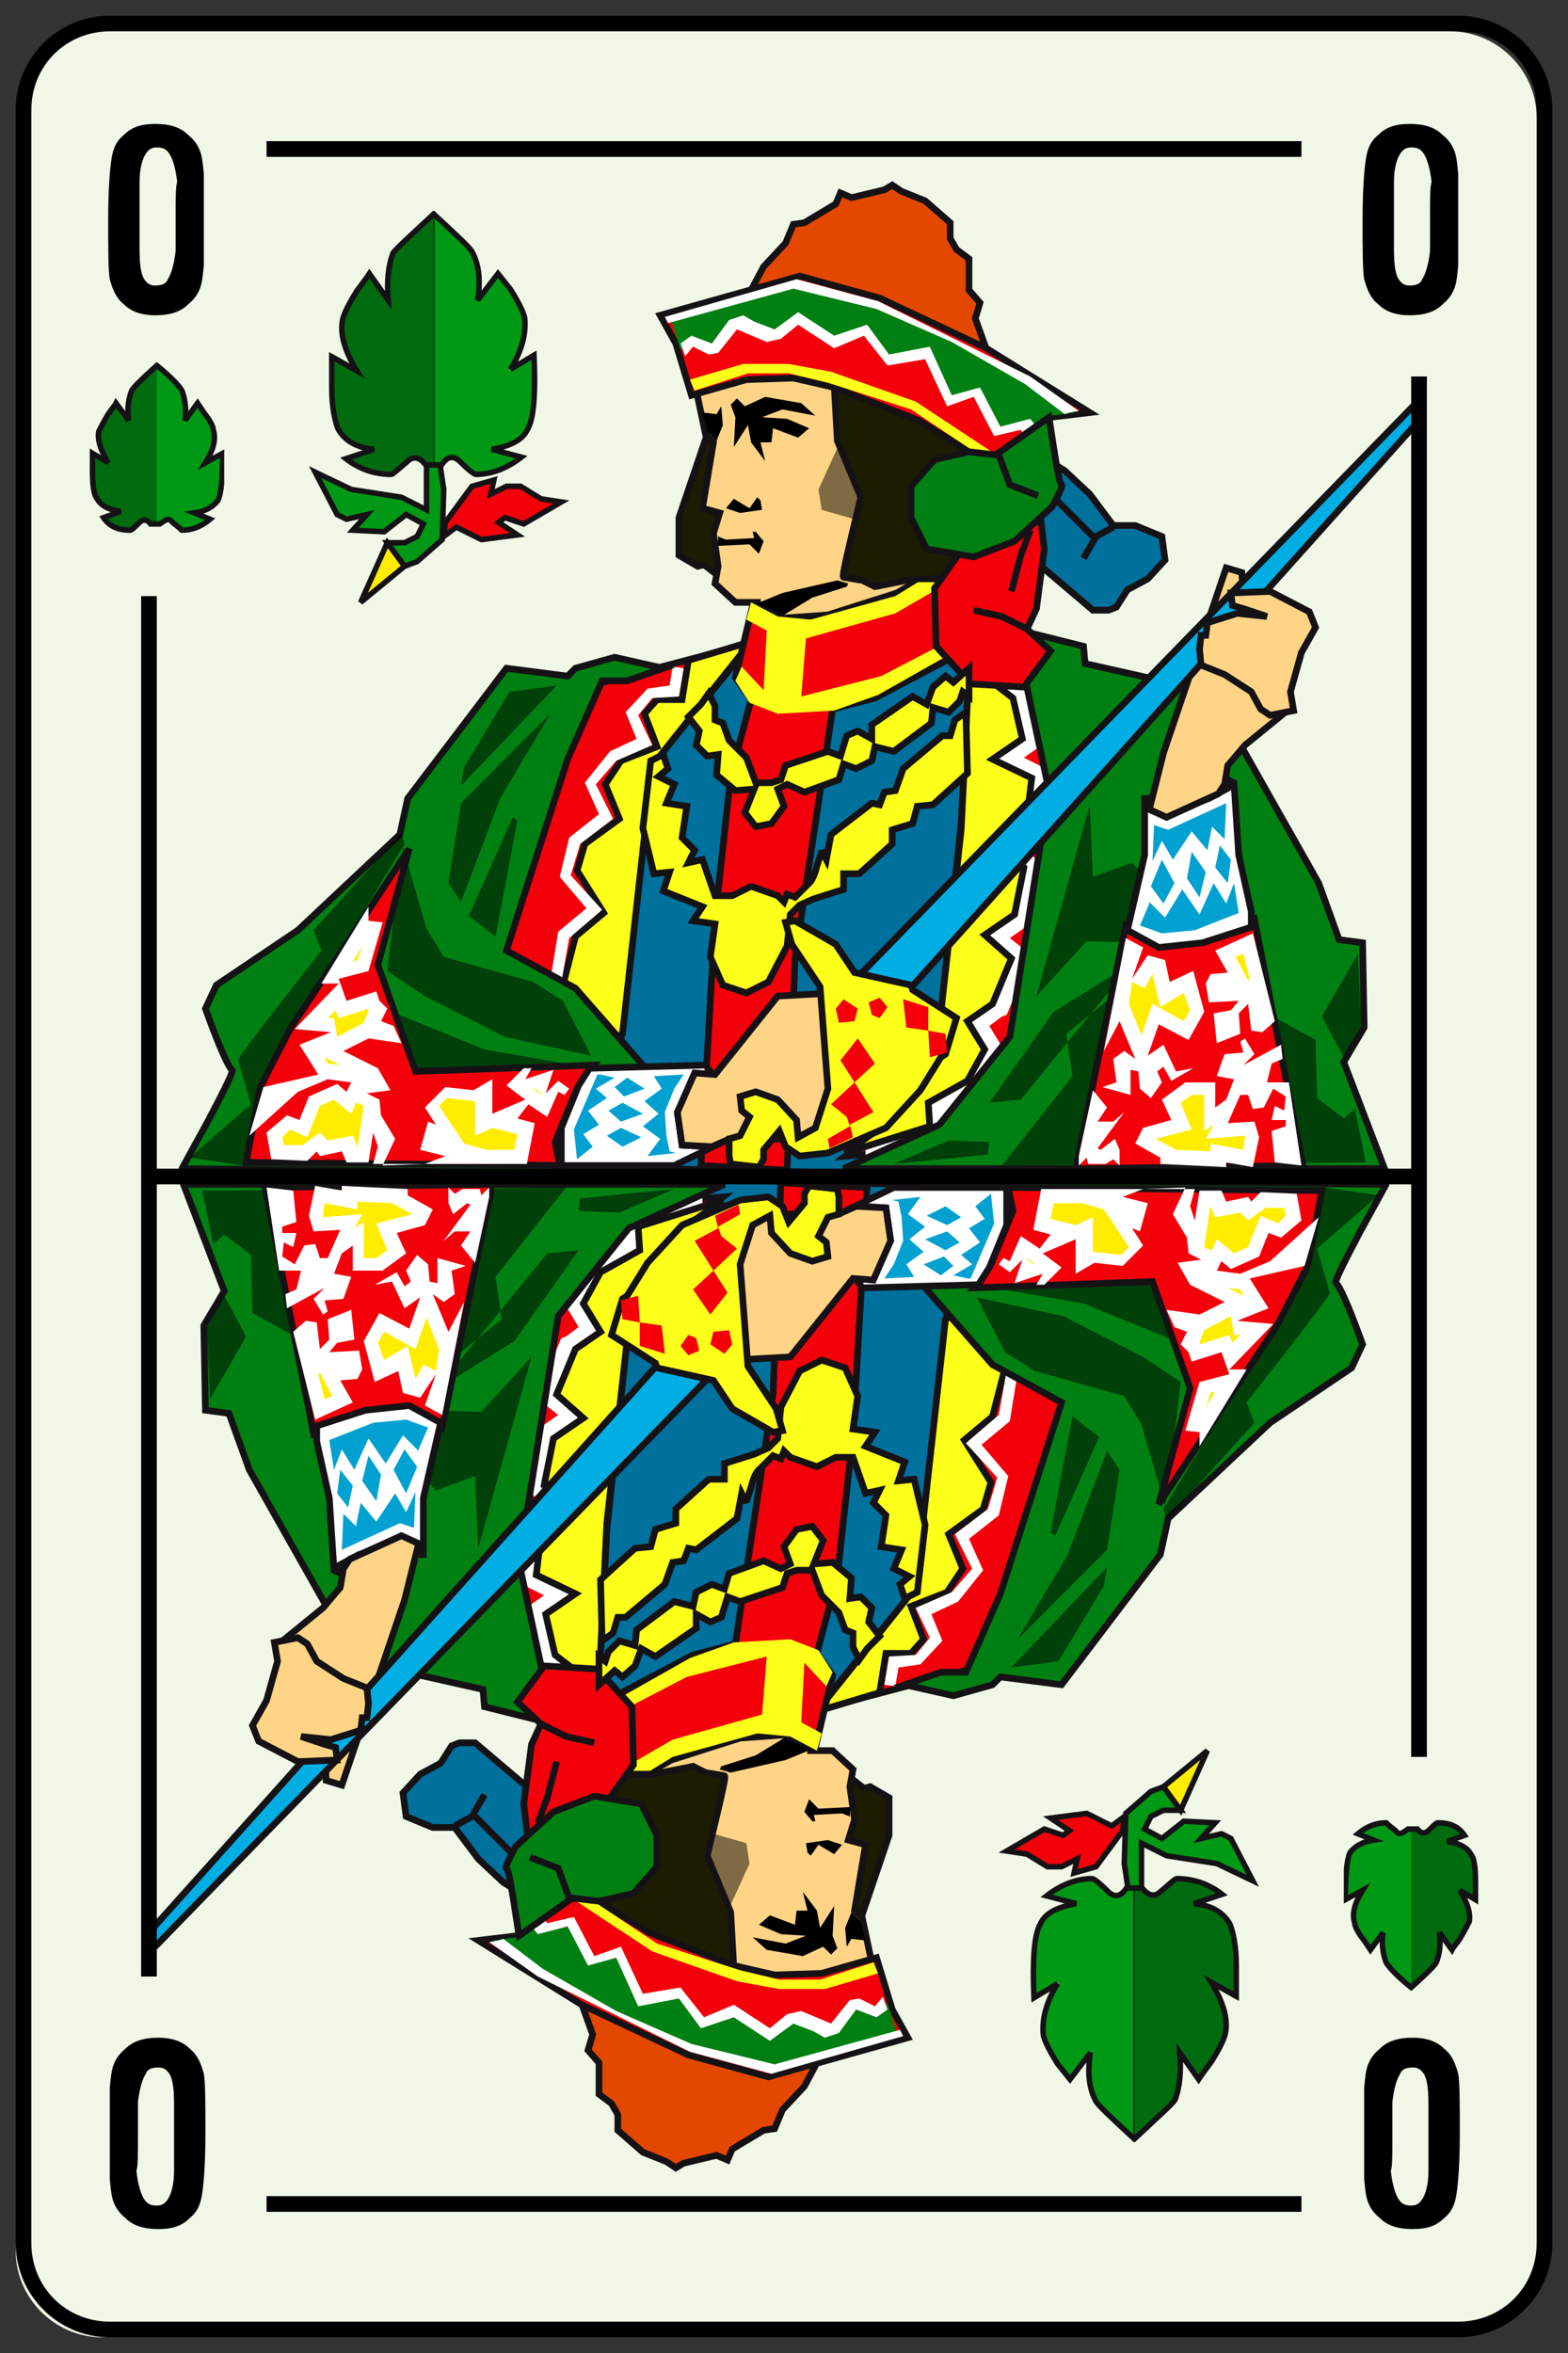 <svg xmlns="http://www.w3.org/2000/svg" xmlns:xlink="http://www.w3.org/1999/xlink" viewBox="0 0 100 150" enable-background="new 0 0 100 150"><rect x="0" y="0" width="100" height="150" fill="#333333" stroke="none"/><symbol viewBox="-4.9 -10.1 9.8 20.2"><path fill-rule="evenodd" clip-rule="evenodd" fill="#009C22" d="M0-1.3c3.1 0 4.7-1.6 4.7-3 0-2.6-2.6-3.9-3.5-4.2-1.1-.4-1.2-1.4-1.2-1.4s-.1 1-1.3 1.5c-.9.3-3.5 1.6-3.5 4.2.1 1.3 1.7 2.9 4.8 2.9z"/><path fill-rule="evenodd" clip-rule="evenodd" fill="#006F20" d="M0-1.3v-8.6s-.1 1-1.3 1.5c-.9.3-3.5 1.6-3.5 4.2.1 1.3 1.7 2.9 4.8 2.9z"/><path fill-rule="evenodd" clip-rule="evenodd" fill="#F40D1D" d="M3.5-2.2h-7v8.7l3.5 3.4 3.5-3.4z"/><path fill-rule="evenodd" clip-rule="evenodd" fill="#AC0019" d="M0-2.2h-3.5v8.7l3.5 3.4z"/><path stroke="#000" stroke-width=".35" stroke-linecap="round" stroke-linejoin="round" stroke-miterlimit="10" fill="none" d="M0-9.9v6.9M0 9.9v-11.8"/><path fill-rule="evenodd" clip-rule="evenodd" fill="#fe0" d="M3.5-1.2v-1.1c-.8-.4-2.1-.7-3.5-.7s-2.7.3-3.5.7v1.1c.8-.4 2-.7 3.5-.7s2.7.3 3.5.7z"/><path clip-rule="evenodd" stroke="#000" stroke-width=".35" stroke-linecap="round" stroke-linejoin="round" stroke-miterlimit="10" d="M-3.5-2.2v8.7l3.5 3.4 3.5-3.5v-8.7c.8-.6 1.3-1.3 1.3-2 0-2.6-2.6-3.9-3.5-4.2-1.2-.4-1.3-1.4-1.3-1.4s-.1 1-1.3 1.5c-.9.3-3.5 1.6-3.5 4.2.1.6.5 1.4 1.3 2z" fill="none"/><path clip-rule="evenodd" stroke="#000" stroke-width=".25" stroke-linecap="round" stroke-miterlimit="10" d="M3.5-2.3c-.8-.4-2.1-.7-3.5-.7s-2.7.3-3.5.7" fill="none"/></symbol><symbol id="h" viewBox="-8.3 -12.6 16.6 25.2"><path fill-rule="evenodd" clip-rule="evenodd" fill="#009915" d="M-1.4-9.8l-.8-.3-1.1 1.5h1.1l.8.4.4.8-1.1.6-1.4-1.1-2 .1.9 1-1.3-.3-.6.3-1.4 2.7 2.3-1.1 3.2-.5 1.6-.8v3.9l.8-.6.3-2-.1-3.2z"/><path clip-rule="evenodd" stroke="#151215" stroke-width=".35" fill="none" d="M-1.4-9.8l-.8-.3-1.1 1.5h1.1l.8.4.4.8-1.1.6-1.4-1.1-2 .1.9 1-1.3-.3-.6.3-1.4 2.7 2.3-1.1 3.2-.5 1.6-.8v3.9l.8-.6.3-2-.1-3.2z"/><path fill-rule="evenodd" clip-rule="evenodd" fill="#F3000B" d="M7.8-6l-2.4-1.4-1.2.4-.4-.3 1.2-.8-2.3-.3-1.6.8-.8-.6.1.9 1.7 2.3 1.4.4-.2-.9 1 .5h.9l1.3-.8z"/><path clip-rule="evenodd" stroke="#151215" stroke-width=".35" fill="none" d="M7.8-6l-1.3.2-1.3.8h-.9l-1-.5.2.9-1.4-.4-1.7-2.3-.1-.9.8.6 1.6-.8 2.3.3-1.2.8.4.3 1.2-.4z"/><path fill-rule="evenodd" clip-rule="evenodd" fill="#FFED00" d="M-2.2-10.1l-2.8-2.3 1.7 3.8z"/><path clip-rule="evenodd" stroke="#151215" stroke-width=".35" fill="none" d="M-2.2-10.1l-2.8-2.3 1.7 3.8z"/><use xlink:href="#a" width="13.4" height="17" x="-6.7" y="-8.5" transform="translate(-.342 4.058)" overflow="visible"/></symbol><symbol id="a" viewBox="-6.7 -8.5 13.4 17"><path fill-rule="evenodd" clip-rule="evenodd" fill="#009915" d="M0 8.3c1.5-1.4 2.4-2.2 2.5-2.5.4-.8.5-1.8.3-3l1.2 1.7.8-1.1c.5-.8.8-1.4.9-1.8.2-.9-.1-2-.9-3.3l1.6.9c.1-2.4-.1-4-.4-4.7-.3-.6-1.1-1-2.3-1.2l1.8-.6c-.8-.7-1.8-1-2.8-1-.1 0-.4.3-1 .8-.4.4-.8.3-1.2-.3h-1c-.4.6-.8.6-1.2.2-.6-.6-.9-.8-1-.8-1 0-2 .4-2.9 1.1l1.8.6c-1.2.2-2 .6-2.3 1.3-.2.5-.4 1.4-.4 2.8v2l1.6-.9c-.8 1.3-1 2.4-.9 3.3.1.4.4 1 .9 1.8.3.4.6.7.8 1.1l1.2-1.7c-.1 1 0 2 .4 2.8.1.3 1 1.1 2.5 2.5z"/><path fill-rule="evenodd" clip-rule="evenodd" fill-opacity=".298" d="M-4.9 3.5c.3.4.6.7.8 1.1l1.2-1.7c-.1 1.1 0 2.1.4 2.9.2.3 1 1.2 2.6 2.5v-16h-.5c-.4.5-.8.6-1.2.2-.6-.5-.9-.8-1-.8-1 0-2 .4-2.9 1.1l1.8.6c-1.2.2-2 .6-2.3 1.3-.3.4-.5 1.3-.5 2.7v2l1.6-.9c-.8 1.3-1 2.4-.9 3.3.1.3.4.9.9 1.7z"/><path clip-rule="evenodd" stroke="#000" stroke-width=".031" stroke-linecap="round" stroke-linejoin="round" stroke-miterlimit="3" d="M-4.9 3.5c-.5-.8-.8-1.4-.9-1.8-.2-.9.1-2 .9-3.3l-1.6.9v-2c0-1.3.2-2.2.4-2.7.4-.7 1.1-1.2 2.3-1.3l-1.8-.6c.9-.7 1.9-1 2.9-1 .1 0 .4.3 1 .8.4.4.8.3 1.2-.2h.5v16c-1.5-1.4-2.4-2.2-2.6-2.5-.3-.8-.4-1.8-.3-3l-1.2 1.7c-.2-.3-.5-.7-.8-1z" fill="none"/><path clip-rule="evenodd" stroke="#151215" stroke-width=".35" d="M0 8.3c-1.5-1.4-2.4-2.2-2.6-2.5-.3-.8-.4-1.8-.3-3l-1.2 1.7c-.2-.3-.5-.7-.8-1.1-.5-.8-.8-1.4-.9-1.8-.2-.9.1-2 .9-3.3l-1.6.9v-2c0-1.2.2-2.1.4-2.6.4-.7 1.1-1.2 2.3-1.3l-1.8-.6c.9-.7 1.9-1 2.9-1 .1 0 .4.3 1 .8.4.4.8.3 1.2-.2h1c.4.6.8.6 1.2.2.6-.6.9-.8 1-.8 1 0 2 .4 2.9 1.1l-1.9.5c1.2.2 2 .6 2.3 1.3.4.7.5 2.3.4 4.7l-1.5-.9c.8 1.3 1 2.4.9 3.3-.1.4-.4 1-.9 1.8l-.8 1-1.3-1.7c.2 1.2.1 2.2-.3 3-.1.3-1 1.1-2.5 2.5z" fill="none"/></symbol><symbol id="d" viewBox="-4.3 -5.5 8.6 10.9"><path fill-rule="evenodd" clip-rule="evenodd" fill="#009915" d="M0 5.2c1-.9 1.5-1.4 1.6-1.6.2-.5.3-1.1.2-1.9l.8 1.1.5-.7c.3-.5.5-.9.6-1.1 0-.5-.1-1.2-.6-2l1 .6c0-1.5 0-2.5-.3-3-.2-.4-.7-.7-1.4-.8l1.1-.4c-.6-.5-1.2-.7-1.8-.7-.1 0-.3.2-.7.5-.2.3-.4.2-.7-.1h-.6c-.2.3-.5.4-.7.1-.4-.3-.6-.5-.6-.5-.6 0-1.2.2-1.8.7l1.1.4c-.7.1-1.2.4-1.5.8-.2.3-.3.9-.3 1.7v1.2l1-.6c-.5.8-.7 1.5-.5 2.1 0 .2.2.6.6 1.1l.5.7.8-1.1c-.1.7 0 1.4.2 1.9 0 .2.5.8 1.5 1.6z"/><path fill-rule="evenodd" clip-rule="evenodd" fill-opacity=".298" d="M-3.1 2.2c.2.2.4.5.5.7l.8-1.1c-.1.8-.1 1.4.2 1.9.1.1.6.6 1.6 1.5v-10.1h-.3c-.3.3-.5.4-.7.1-.4-.3-.6-.5-.7-.5-.6 0-1.2.2-1.8.7l1.1.4c-.7.1-1.2.4-1.4.8-.2.3-.3.9-.4 1.7v1.3l1-.6c-.5.8-.7 1.5-.6 2 .2.3.4.7.7 1.2z"/><path clip-rule="evenodd" stroke="#151215" stroke-width=".35" d="M0 5.2c-1-.9-1.5-1.4-1.6-1.6-.2-.5-.3-1.1-.2-1.9l-.8 1.1c-.1-.2-.3-.4-.5-.7-.3-.5-.5-.9-.6-1.1-.1-.5.1-1.2.6-2l-1 .6v-1.2c0-.9.1-1.5.3-1.7.2-.4.7-.7 1.5-.8l-1.1-.4c.4-.6 1-.8 1.7-.8.1 0 .3.2.6.5.2.2.5.2.7-.1h.6c.4.3.6.4.8.1.4-.3.6-.5.6-.5.6 0 1.2.2 1.8.7l-1 .4c.7.1 1.2.4 1.5.8.2.4.3 1.4.3 3l-1.1-.6c.5.8.7 1.5.5 2.1 0 .2-.2.6-.6 1.1l-.4.6-.8-1.1c.1.7 0 1.4-.2 1.9-.1.2-.6.8-1.6 1.6z" fill="none"/></symbol><symbol id="f" viewBox="-38.6 0 79.2 63.5"><path fill-rule="evenodd" clip-rule="evenodd" fill="#00709C" d="M14.7 31.9l-1.4-15.6-1.5-7.8-6.6-7-.7-1.3-16.3.4 1.4 26.4 5.9 5.8 3.7 1.2 11.7-.1z"/><path clip-rule="evenodd" stroke="#151215" stroke-width=".425" fill="none" d="M14.7 31.9l-1.4-15.6-1.5-7.8-6.6-7-.7-1.3-16.3.4 1.4 26.4 5.9 5.8 3.7 1.2 11.7-.1z"/><g clip-rule="evenodd"><path fill-rule="evenodd" fill="#F3000B" d="M-8.5 26.1l-2.5-22.9-9.9 10.4 6.3 17.1 12.5 3.3z"/><path stroke="#151215" stroke-width=".425" fill="none" d="M-8.5 26.1l-2.5-22.9-9.9 10.4 6.3 17.1 12.5 3.3z"/><path fill-rule="evenodd" fill="#F3000B" d="M11.8 32.4l5 1 3.8-9.8-6.9-21.4-9.8-.9 3.1 2.4 2.3 3.2.7 3.5 1.3 12.1z"/><path stroke="#151215" stroke-width=".425" fill="none" d="M11.8 32.4l-.5-9.9-1.3-12.1-.7-3.5-2.3-3.2-3.1-2.4 9.8.9 6.9 21.4-3.8 9.8z"/></g><path fill-rule="evenodd" clip-rule="evenodd" fill="#FCFF19" d="M-2.1 34.1l-6.3-7.9-1.9-17.1-1.7-1-2.2 3.7.9 3.5 1.8 1.5-1.7 2.7.5 1.7 2.2 1.6-.9 2.2 1 1.5 2.3.9-.8 2.1.8.9h1.6l.4 2.5z"/><path clip-rule="evenodd" stroke="#151215" stroke-width=".425" fill="none" d="M-2.1 34.1l-6.3-7.9-1.9-17.1-1.7-1-2.2 3.7.9 3.5 1.8 1.5-1.7 2.7.5 1.7 2.2 1.6-.9 2.2 1 1.5 2.3.9-.8 2.1.8.9h1.6l.4 2.5z"/><path fill-rule="evenodd" clip-rule="evenodd" fill="#fff" d="M-8.4 30.5l-.9-1.1.9-1.9-2.3-1-1.3-1.5 1.1-2.2-2.1-1.6-.6-2 2-2.2-2.1-1.8-.6-3.4-.7.1.6 3.7 1.8 1.5-1.7 2 .6 2.5 1.9 1.5-.9 2 1.6 2 1.7.8-.7 1.7 1.4 1.5 1.4.2.2 1.2.7-.1-.3-1.8z"/><g clip-rule="evenodd"><path fill-rule="evenodd" fill="#fff" d="M14.7 30.4l-2.3 1.8.6.7 2.3-1.7.2-.2.1-.4.7-3.2-1-.7 1.6-.8-.6-4.4-1-.5 1-1-.5-3.6-.1-.3-1.3-.9 1.4-1.1-1.6-3.8-.3-.1-.8-.6.9-1.5-1.5-2.7-2.2-1.3.1-1.7-5.2-1.5v.9l4.3 1.3-.1 1.5 2.5 1.5 1 2-1 1.7 1.5 1.1 1.3 2.9-1.8 1.5 2 1.3.5 3.1-1.7 1.5 1.8.9.4 3.3-2.5 1.1 1.9 1.3z"/><path fill-rule="evenodd" fill="#FCFF19" d="M11.8 32.4l.2.1 2.6-2 .6-2.6-1.9-1.3 2.5-1.2-.4-3.3-1.8-.9 1.7-1.5-.6-3-1.9-1.3 1.7-1.5-1.2-2.9-1.6-1.1 1.1-1.8-1.1-2-2.5-1.4.1-1.5-5.4-1.7 3.1 2.2 2.3 3.4.7 3.3 1.3 11.7z"/><path stroke="#151215" stroke-width=".425" fill="none" d="M11.8 32.4l-.5-10.3-1.3-11.7-.7-3.3-2.3-3.4-3.1-2.2 5.4 1.7-.1 1.5 2.5 1.4 1.1 2-1.1 1.8 1.6 1.1 1.2 2.9-1.7 1.5 1.9 1.3.6 3-1.7 1.5 1.8.9.4 3.3-2.5 1.2 1.9 1.3-.6 2.6-2.6 2z"/></g><g clip-rule="evenodd"><path fill-rule="evenodd" fill="#008012" d="M-24 24.1l6.3 8.3 3.9-.5.5.5 2.5.7 3.1-.7-2.3-.8h-1.6l-2.2-5-3.9-12.2 4.4-2.4 7.8-8.9-3.4-2.9-29.5.3 1.7 3.1c1.1 2.1 1.6 3.1 1.5 3.2-.2.1-.8 1.4-1.7 3.9l.7 1.5 5.2 3.5 6.5 6.1.5 2.3z"/><path stroke="#151215" stroke-width=".425" d="M-24 24.1l6.3 8.3 3.9-.5.5.5 2.5.7 3.1-.7-2.3-.8h-1.6l-2.2-5-3.9-12.2 4.4-2.4 7.8-8.9-3.4-2.9-29.5.3 1.7 3.1c1.1 2.1 1.6 3.1 1.5 3.2-.2.1-.8 1.4-1.7 3.9l.7 1.5 5.2 3.5 6.5 6.1.5 2.3z" fill="none"/><path fill-rule="evenodd" fill="#008012" d="M38.3.5h-34.5l6.1 2.8 4.5 5.6 2.5 15.7-2.2 10.3 4.4-1.1.1-1.1 8-1.8 6.9-12.2 1.3-3.6 1.5-.2.1-5.4-1.3-2.2z"/><path stroke="#151215" stroke-width=".425" fill="none" d="M38.3.5h-34.5l6.1 2.8 4.5 5.6 2.5 15.7-2.2 10.3 4.4-1.1.1-1.1 8-1.8 6.9-12.2 1.3-3.6 1.5-.2.1-5.4-1.3-2.2z"/></g><path fill-rule="evenodd" clip-rule="evenodd" fill="#1C1D00" d="M-4.7 47.9l1.3.8.1-11.1-1.8 1.4-.4-.1-1.2.7v2.4z"/><path clip-rule="evenodd" stroke="#151215" stroke-width=".425" fill="none" d="M-4.7 47.9l-2-5.9v-2.4l1.2-.7.4.1 1.8-1.4-.1 11.1z"/><g clip-rule="evenodd"><path fill-rule="evenodd" fill="#FFD487" d="M1.7 54.1l10.7-9.7-1.4-7.8-12.8-2.1.1 2.1h-1.4l-1.3 1.2.2 1.1-.3 2.1.4 1.3-1.1.3.7 4.2-.5.5-.7 3.3z"/><path stroke="#151215" stroke-width=".425" fill="none" d="M1.7 54.1l-7.4-3.5.7-3.3.5-.5-.7-4.2 1.1-.3-.4-1.3.3-2.1-.2-1.1 1.3-1.2h1.4l-.1-2.1 12.8 2.1 1.4 7.8z"/><g fill-rule="evenodd"><path d="M-.1 48.9l-1.3-.5 1.6-.1 1.4-.6-.7-.6-1.6.6-.1-.9h-.7l.3-1.2-.9 1.2-.2 1.1-.9-1.4.1 1.9-.3.8.4.4.5-.5 1.3.6 2.3-.4.9-.8zM-5.2 48.7l.9-.1.3.5.1-1.2-.4-1-.6.6zM-1.4 42.5l-1.4-.2-.9.3.5.6 1-.6.5.7.2-.2zM-1.6 39.7l-.6.6-2-.1v.6l.5-.2 1.8.1-.1.4h.2l.5-.6zM4.1 37.8l-.1-.2-2.2-.7-1.8-1.1-1.8.7 1.7.7 3.5.8z"/></g></g><g clip-rule="evenodd"><path fill-rule="evenodd" fill="#F3000B" d="M11.3 33.4l-5.5-2.9-2.7-.7-2.4-15.9-.5-13.5-5.5.3.9 15.7 1 9.1 1.3 4.9-1 1.4 1.1 4.6 2-.8 2.8.2 4.4 1.4 3.6 2.1z"/><path stroke="#151215" stroke-width=".425" fill="none" d="M11.3 33.4l-.5 5.9-3.6-2.1-4.4-1.4-2.8-.2-2 .8-1.1-4.6 1-1.4-1.3-4.9-1-9.1-.9-15.7 5.5-.3.5 13.5 2.4 15.9 2.7.7z"/><path fill-rule="evenodd" fill="#FCFF19" d="M11 39.4l-.1-1.3-3.8-2.2-5.7-1.6-.3-3.7 5.1 1.3 5 2.6.1-.8-5.3-3-2.8-1-3.6-.2-1.8.7-.9 1.4.4.9 1.4-1.5.2 3.8-1.3.7.3 1.1 1.7-.9 2.1-.2 5.4 1.5z"/></g><path fill-rule="evenodd" clip-rule="evenodd" d="M3.8 47.3l1.6-2.7-.2-2.9-2.8.8-.2 1.3z" opacity=".5" enable-background="new"/><path fill-rule="evenodd" clip-rule="evenodd" fill="#1C1D00" d="M3.2 50.5l5.1-1 3.1-2.4.5-1.9.2-4.9-1.4-2.1h-2.3l-2.5-.5-.9.3-1.2.2c-.1 0 .1.9.5 2.6l.6 2.5-1.5 3.6-.2 3.6z"/><path clip-rule="evenodd" stroke="#151215" stroke-width=".425" d="M3.2 50.5l.2-3.6 1.5-3.6-.6-2.5c-.4-1.7-.6-2.6-.5-2.6l1.2-.2.8-.4 2.5.5h2.5l1.4 2.1-.2 4.9-.5 1.9-3.1 2.4-5.2 1.1z" fill="none"/><path fill-rule="evenodd" clip-rule="evenodd" fill="#E44800" d="M9 62.2l1.6-1.4v-1l.4-.7.8-.6v-2l.7-.8-.3-1 .9-2.5-9.5.8-5.7 3.5.8 1.5 1.4 1.5.5 1.2.7.1 2 1.2.3.7.7-.3 2.1.5.5.3.6-.4z"/><path clip-rule="evenodd" stroke="#151215" stroke-width=".425" fill="none" d="M9 62.2l-1.5.6-.6.4-.5-.3-2.1-.5-.7.3-.3-.7-2-1.2-.7-.1-.5-1.2-1.4-1.5-.8-1.5 5.7-3.5 9.5-.8-.9 2.5.3 1-.7.8v2l-.8.6-.4.7v1z"/><path fill-rule="evenodd" clip-rule="evenodd" fill="#F3000B" d="M17 48.4l-3.2-2.4-1.8.1-3.4 2.1-5.4 2.1-2.6.6-3-.1-3.5-1-1 3.3-1 1.8 8.9 2.5 5.1-1.4 6.8-3.2 6.6-4.1z"/><path clip-rule="evenodd" stroke="#151215" stroke-width=".425" fill="none" d="M17 48.4l-3.2-2.4-1.8.1-3.4 2.1-5.4 2.1-2.6.6-3-.1-3.5-1-1 3.3-1 1.8 8.9 2.5 5.1-1.4 6.8-3.2 6.6-4.1z"/><path fill-rule="evenodd" clip-rule="evenodd" fill="#008012" d="M18.5 48.7l-1.4-.2-1.4-.7-.1.3-2-.3-1.2 2.4-1.8-.4-1.3 2.9-2.6-.3-1.4 1.7-2.3-.7-2 1.5-2.1-1.2-1.8.9-1.8-1.7-1.3.4-.6-.6-.6 1.9 7.8 2.3 5.5-1.3 9.7-4.9z"/><path fill-rule="evenodd" clip-rule="evenodd" fill="#fff" d="M17.9 48.6l-2.5 1.9-4.7 2.7-4.8 2.1-5.3 1.3-8-2.2-.2.4 8.4 2.4 5.2-1.4 9.7-4.8 3.1-2.2-.6-.1z"/><path fill-rule="evenodd" clip-rule="evenodd" fill="#FCFF19" d="M12 46.3l-3.9 2.6-5.3 1.7-2.5.6h-2.6l-3.4-1.1-.3.7 3.4 1h2.9l2.7-.5 5.4-1.9 5-3.3z"/><path fill-rule="evenodd" clip-rule="evenodd" fill="#fff" d="M-.2 53.4l-.9-.2-1.9.8-1.2-1.5-.6-.1-1 .5-.5-.6-.3.8.7.5 1.3-.5 1.1 1.5.9.3.7-.4 1.3-.5 1.5 1.1 2.3-1.5 2.1.7 1.4-1.9 2.6.5 1.4-3.1 1.8.5 1.3-2.5 1.9.5.4-.5-.8-.5-.2.3-1.7-.4-1.3 2.5-1.7-.6-1.4 3-2.4-.4-1.5 1.9-1.9-.8-2.3 1.5z"/><g clip-rule="evenodd"><path fill-rule="evenodd" fill="#00709C" d="M17.9 45l1.6-1.5 1.5-2h1.4l1.7-.7.2-1.5-1.1-1.2-1.3-.7-.7-1.1-.5-.2h-1l-3.3 2.8-1 3.2 1.2 3.7z"/><path stroke="#151215" stroke-width=".425" fill="none" d="M17.9 45l1.6-1.5 1.5-2h1.4l1.7-.7.2-1.5-1.1-1.2-1.3-.7-.7-1.1-.5-.2h-1l-3.3 2.8-1 3.2 1.2 3.7z"/><path fill-rule="evenodd" fill="#F3000B" d="M9.6 37.5l1.7 2.4 5 2.6.3-2.5-.5-3.8-.6-1.3 1.5-1.4-1.7-2.3-3.4.2-2.2 2.4z"/><path stroke="#151215" stroke-width=".425" fill="none" d="M9.6 37.5l.1-3.7 2.2-2.4 3.4-.2 1.7 2.3-1.5 1.4.6 1.3.5 3.8-.3 2.5-5-2.6z"/><path fill-rule="evenodd" fill="#008012" d="M16.9 48.4l.3-1.3c.3-2 .5-3 .6-3 .1 0-.1-.5-.6-1.4l-2.4-2.2-2.6-1-3 .5-1 2v2l1.6 1.7 2.2.5 1.7-.2 3.2 2.4z"/><path stroke="#151215" stroke-width=".425" d="M16.9 48.4l-3.4-2.4-1.7.2-2.2-.5-1.5-1.7v-2l1-2 3-.5 2.6 1 2.4 2.2c.5.9.7 1.4.6 1.4-.1 0-.3 1-.6 3l-.2 1.3z" fill="none"/></g><g clip-rule="evenodd"><path fill-rule="evenodd" fill="#FCFF19" d="M11.2 30.3l-.7-.7-1 .3-.1-1-2.4-1.8-1.2.3-.2-.9-1-.5-.8.3-.3-1-2.2-.8-1.1.5-.6-.3.4-1.1-.8-1.1-1-.2-.7.9.6 1.5-1.2-.1-1.2 1 .1 1.3-.7-.1-.7.7.2.9-.7.9.8.8.5.7.4-.8v-.9l.5-.2.4-1.1 1.1-1.1.6-1.6h1l.6.2.3.9 2.7.9.8-.3.4 1.3.7.3.9-.5v.9l2.6 1.8.9-.5.4 1.1.8.7.5-.4 1 .9v-1.8l-.4.3z"/><path stroke="#151215" stroke-width=".425" fill="none" d="M11.2 30.3l-.7-.7-1 .3-.1-1-2.4-1.8-1.2.3-.2-.9-1-.5-.8.3-.3-1-2.2-.8-1.1.5-.6-.3.4-1.1-.8-1.1-1-.2-.7.9.6 1.5-1.2-.1-1.2 1 .1 1.3-.7-.1-.7.7.2.9-.7.9.8.8.5.7.4-.8v-.9l.5-.2.4-1.1 1.1-1.1.6-1.6h1l.6.2.3.9 2.7.9.8-.3.4 1.3.7.3.9-.5v.9l2.6 1.8.9-.5.4 1.1.8.7.5-.4 1 .9v-1.8l-.4.3z"/><path fill-rule="evenodd" fill="#FCFF19" d="M7.1 24.6l.5 1.4 2.5 2.1h.5l.3 1 .7.5.1-3.9-2.2-2-1-.1-.3-1.1-1.3-.4v-.9l-2.1-1.9h-1v-1l-1.9-.6-.9-.4-.6-.6-.2-2-1.2-2.3-1.4-.7-1.5.5-.8 1.8.3 2.1-1.4.2.6.9-2.5 1 .4 1.2-1-.1-.7 2.9.5 4.3.8.4.3-.9-.6-.5 1-.5-.5-1.2 1.3-.2-.3-2 .8-.8-.4-.8.9.2.8-2.3h1.1l1.2.6 1.7-.6.4-.4.2.5.5-.2 1 1c.2.3.3.6.4 1 .2.6.3.9.3 1l.3-.6.3 1.6 2.6 2 .5-.1.3.8.7.1z"/><path stroke="#151215" stroke-width=".425" d="M7.1 24.6l.5 1.4 2.5 2.1h.5l.3 1 .7.5.1-3.9-2.2-2-1-.1-.3-1.1-1.3-.4v-.9l-2.1-1.9h-1v-1l-1.9-.6-.9-.4-.6-.6-.2-2-1.2-2.3-1.4-.7-1.5.5-.8 1.8.3 2.1-1.4.2.6.9-2.5 1 .4 1.2-1-.1-.7 2.9.5 4.3.8.4.3-.9-.6-.5 1-.5-.5-1.2 1.3-.2-.3-2 .8-.8-.4-.8.9.2.8-2.3h1.1l1.2.6 1.7-.6.4-.4.2.5.5-.2 1 1c.2.3.3.6.4 1 .2.6.3.9.3 1l.3-.6.3 1.6 2.6 2 .5-.1.3.8.7.1z" fill="none"/></g><g fill-rule="evenodd" clip-rule="evenodd" opacity=".5" enable-background="new"><path d="M-20.4 26.1l2.9 4.8 3 .4-6.1-6.4zM-14.9 29.5l-3.2-5.4-2.5-6.6-.8 1.2.8 5.1zM-17.3 22.9l.3-.2-1.4-7.4-1.7 1.3zM-24.4 21.9l.2-.7-9.3-15.4-1-5.1-3.4.5 3.9 3.4-.8 2.8c-.1.1 1.7 2.4 5.3 7l-.5 1.3 5.6 6.2zm8.4-9.5l1.9-1.2 1.8-3.5-5.5 1.2-5.1 2.6-2.4 1.6.5 4.2c.2 1.8.4 3 .5 3.7l1.5-5.2 1.1-1.8 5.7-1.6zM-23.7 6.7l-1.3 3.8 5.9-2.4 8-1.4zM7 .8l3.5 1.5 2.6-.1-.1-.8zM37.1.9l-23.2-.2 4.5 5.7-.4 2.7 6.2 5 9.7-5.4.1-3.7 1.7-1.3.7.6zM15.1 4.9l-2-.2 4.1 5.8 5 3.1zM19.5 23.7l.2-4.6 2.5.9 4.9-5.2-7.8.2-3.2-3.5zM35.7 7.6l-1.4 2.6c1.6 2.8 2.4 4.1 2.3 4l.2-4.6-1.1-2z"/></g><g clip-rule="evenodd"><path fill-rule="evenodd" fill="#F3000B" d="M-31.5 9.4l7.6 11.5-2-7.4 2.4-6.8 11.4.4-1.1-1.5-1.4-3.4.3-1.5-20 .2.9 4.8z"/><path stroke="#151215" stroke-width=".425" fill="none" d="M-31.5 9.4l7.6 11.5-2-7.4 2.4-6.8 11.4.4-1.1-1.5-1.4-3.4.3-1.5-20 .2.9 4.8z"/><path fill-rule="evenodd" fill="#fff" d="M-12.4 6.9l7.4.2.3-.4-.7-.3-1.4-2.3.3-2.1 1.6-.1 1.2.4-3.3-1.6h-7.2v2.4l1.1 2.7z"/><path stroke="#151215" stroke-width=".425" fill="none" d="M-12.4 6.9l7.4.2.3-.4-.7-.3-1.4-2.3.3-2.1 1.6-.1 1.2.4-3.3-1.6h-7.2v2.4l1.1 2.7z"/><path fill-rule="evenodd" fill="#FFD487" d="M-5.7 6.6l1.3-.1 4 5 3.6.2 2.4-5.7-2.3-3.5-7-.2-.9-.4-1.9.1-.3 2.1z"/><path stroke="#151215" stroke-width=".425" fill="none" d="M-5.7 6.6l1.3-.1 4 5 3.6.2 2.4-5.7-2.3-3.5-7-.2-.9-.4-1.9.1-.3 2.1z"/><g fill-rule="evenodd"><path fill="#FFED00" d="M-15.6 5.5l.6-.4-.3-.7-1.7 1.3 1.6.5-.2-.7zm-.8-2.4l-.4-1.9h-4.4l.8.3-2.4.6.3.9 1.3-.5-1.3 2 .9.9 1.8-.3.6.4v-2.2l2.1.9-.6-.8 1.3-.3zm-9.8 12.6l-.7-2.3-1.7-.5 1.7 2.8h.7zm.3-5.1l-.5-1 1.1-.4v-.2l-1.5.2-2.5-1.2 2.9-1.5.4-.7-1.3-.2.3.7-2.2.3-.1-.1-.9 1.4 1.5.6-.1.9-1.4.1 1.7 1.8.3-.8 1.9.6v-.2l.4-.3zm-7.3-6.6l.4 1.3 1.5.3-1.9-1.6zm2.6-1l.7 1.8 1.4.5.8-.6.2.5 1.2-.6v-.4.2l-.5-3.3h-.6l-.4.9-1.5-.3-.3.4-.9-.7-1.7.1-.2 1.1.9.7.9-.3zm4.7.3l.5-.9-.1-.2-.4 1.1z"/><path fill="#fff" d="M-29.1 7.2l.8-.1-1 .5.2-.4zm-2.9-4.7l.1-.5h1.2l1.1.8.5-.5 1.6.3.3-.7v-.1l.4 2.7-.2.1-.3.1-.3-.7-1.1.9-.9-.4-.8-2-1.1.5-.5-.5zm5.4 7.8l.1.3v.1l-1.9-.6-.2.5-.5-.5h.4l.2-1.2 1.7.9.2.5zm-.3 4.4l-.6-1 .3.1.3.9zm7.2-9.9l-1.8.2-.5-.5 1.6-2.4 1.4-.4h1.8l.2 1-1.6.4-1.1-.5v2.2zm5 2l-.5-1.5.8.8.7-.5-.3-.4-.4.2-.7-1.6-1.2.8-.7-.9 1.1-.3-.5-2.6h-9.8l.3 1.1-.3.9-.3-1.9h-1.4l-.3.7-1.4-.3-.2.3-.6-.6-2.3.1-.3 1.7 1.3 1.1.8-.3.6 1.5 1.8.8.6-.5.3.6-1.5.2-1.9-.8-3.1-2.8.9 3.1 3.5.8-1.2 1.9 2 .8-2.3.2 2.8 2.9h-1.1l3 4.9v-.9l.9-.1-.9-3.1-1.9-.5.5-1.4 1.9.6.2-.6.5-.5-.4-.8.8-.3.5-1.1-2.1.3-1.6-.8 2.2-1.1.8-1.4-1.5-.2.8-.4.1-1 .9-1.5-.8-1.7 2.7.1 1.3.5-1.6.4.5 1.8.5-.2-.7 1.1 1.3 1.3 1.8-.2 1.2.7v-2.2l2.1.9-1.2.9 1.1 1.1h.5l-.4-.7 1.8.6zm-.8-1.6v.1l-.4.3h-.1l.5-.4z"/></g><path fill-rule="evenodd" fill="#F3000B" d="M26.7 15l2.2.8 1.1.6 3.1-15.7-14.4-.2v.5l3.1 15 .8-.5 1.6-.6z"/><path stroke="#151215" stroke-width=".425" fill="none" d="M26.7 15l-2.5-.1-1.6.6-.8.5-3.1-15v-.5l14.4.2-3.1 15.7-1.1-.6z"/><path fill-rule="evenodd" fill="#fff" d="M23 24.1h.3l-.1-.2 1.6-.6 2.3.8 1.3.7-.1.5.4-.2.3-4.6.8-3.6v-1l-3.1-1-2.8-.3-2 1.1 1.1 4.8z"/><path stroke="#151215" stroke-width=".425" fill="none" d="M23 24.1v-3.6l-1.1-4.8 2-1.1 2.8.3 3.1 1v1l-.8 3.6-.3 4.6-.4.2.1-.5-1.3-.7-2.3-.8-1.6.6.1.2z"/><g fill-rule="evenodd"><path fill="#FFED00" d="M25.6 9.3l-1.9 1.1-.9-2.6-1.3 3-.2-.4.8 4 .2-.1-.5-1.6.8-.4.8 1.2.5-.2.4-1.8 1.5.9.5-1.8-.7-1.3zm-1.5-1.8l-.9-.6.4-.8-.3-.4-.1.1-.1.5.3-.2-.4 1 1 .7.1-.3zm-2.5-1.6l-.2 1.4.2.1v-1.5z"/><path fill="#fff" d="M25.5 11.7l-1.5-.9-.5 2.1-.5-.9-.8.4-.2-1.4.8-2 .7 2 2-1.1.4.7-.4 1.1zm.6 1.4l.7-2.6-1-1.8-1.9 1-.7-2 1 .7.8-1.7 1.1.2-1.4-.8-.5.9-.4-.3.3-.7-.7-1-.7.6-.1 1.1-.5.1v-1.6l-1.8.5.9.3-.2 1.5.7.5.7-.5-1 2.4-1-1.9 1.4 7.2 1.1-.6-.7-2 1 1.5 1.1-.3.3-1.4 1.5.7z"/><path fill="#FFED00" d="M29.6 14.9l1.2-4.8-.4-.4h-.1l-.4 2.4-.3-.4-2.1-.1-.1.7.1.2 1.5.2-.9 1.5 1.5.7zm-.9-5.5l-.7-.3-.1.9.7.1.1-.7z"/><path fill="#fff" d="M27.5 14.4l2.4 1.1 1.4-5.6-.8-.7-.7.1-.2 1.7-.6-.6.1-1.3-1.5-.6-.2 1.9 1.1.2.5.6-1.9-.1-.2 1.2.3.6 1.1.1-.8 1.4zm1.8-.2l-.5-.2.8-1.5.1.1-.4 1.6z"/><path fill="#FFED00" d="M24.7 4.8l1.1.8h1.3v-2l1.2.7-.7-1.5 2.1.2.1-.5-.3-1.3-1.9.3v-.4l-3.3.2v.2l-1.3.8.3.5 2.1.5-.7 1.5zm7.5-2l.3-1.5-.7.1-.1 1.3.5.1zm-1.9 2l-.3.8h-1l.4.9-1 .2.2.6h.5l.5-.7 1.1.6-.5-1.7h.5l-.4-.7z"/><path fill="#fff" d="M23.7 2.4l1.3-.7 2.2-.1v.5l2.1-.4.1.8v.1l-2.5-.2.5.9-.6-.4v2.3h-.8l-.7-.5.7-1.7-2.3-.6zm5.7 6.4l.6-1-.7-.7 2.4 1.3.1-.9-.7-.3-.3-1.2h1.4l.8-5.3-1.7.2-.2 2 .9.3v.4h-.9l.2.9.6-.3.1.9-.8.5-.6-1.2-.7-.1-.3.9h-.5l-.8-1.8 1.7.1.3-1-.4-1.9-1.7.3v-.3l-4.2.2v.4l-1.6.9.5 1 1.8.5-.6 1.3 1.5 1.1h1.9v-1.6l.7.5.5 1.3-1.1.2.5 1.4 1.2.1-.2.7.3.2z"/><path fill="#FFED00" d="M19.7 3h.7l-.9-1.2h-.1z"/><path fill="#fff" d="M19.7 5.5l.9-1.1-.6-.9h1l.7.6-1.7-2.3.2-.1.9.7.3-.7v-1l-.4.4-.5-.3h-1.1l-.1.4-.5-.5v.6z"/></g><path fill-rule="evenodd" fill="#FFD487" d="M29.4 34.3l2.7-4.6-2.7-2.2-1.1-1.3-.2-1.2-.4-.6-3.3-1.5-1.1.5.9 3.6 4 11.8 1-.3z"/><path stroke="#151215" stroke-width=".425" fill="none" d="M29.4 34.3l2.7-4.6-2.7-2.2-1.1-1.3-.2-1.2-.4-.6-3.3-1.5-1.1.5.9 3.6 4 11.8 1-.3z"/><path fill-rule="evenodd" fill="#00AEE3" d="M40.5 48.2l-32.7-36.5-3.4.7 36.1 37.1z"/><path stroke="#151215" stroke-width=".425" fill="none" d="M40.5 49.5l-36.1-37.1 3.4-.7 32.7 36.5"/><path fill-rule="evenodd" fill="#FCFF19" d="M-3.4.8l-.1.5v1.1l.7.2.6 1.2-.5.4-.1.9 1 .3 1.4-.5 1.2-1.3.1-1.1 1.1.6.8 2.5-.5 6.5-1.8 2.7-.4 1.4.6.1 2.6-1.5 1.2-1.8 3.6-.8.1-.3 2.8-1.8-.7-2.3-.3-.2-1.3-2.1-2.2-2.4-3.7-1.6-1.8-.2-.9.6-.4 1-1-1.2v-.6l-.3-.5z"/><path stroke="#151215" stroke-width=".425" fill="none" d="M-3.4.8l1.8-.2.3.5v.6l1 1.2.4-1 .9-.6 1.8.2 3.7 1.6 2.2 2.4 1.3 2.1.3.2.7 2.3-2.8 1.8-.1.3-3.6.8-1.2 1.8-2.6 1.5-.6-.1.4-1.4 1.8-2.7.5-6.5-.8-2.5-1.1-.6-.1 1.1-1.2 1.3-1.4.5-1-.3.1-.9.5-.4-.6-1.2-.7-.2v-1.1z"/><path fill-rule="evenodd" fill="#FFD487" d="M33.5 36l.4-1-.9-1.6-.7-2.5.2-1.2-1.5-.3-.6.4-.6 1.1-1.7 1.1-1.5.6-.1 1 .1.9h.3l.1.8 1.9.6 1.9-.2-1.5.5-.7.2-.1.8 2.5.1z"/><path stroke="#151215" stroke-width=".425" fill="none" d="M33.5 36l.4-1-.9-1.6-.7-2.5.2-1.2-1.5-.3-.6.4-.6 1.1-1.7 1.1-1.5.6-.1 1 .1.9h.3l.1.8 1.9.6 1.9-.2-1.5.5-.7.2-.1.8 2.5.1z"/><g fill-rule="evenodd" fill="#F3000B"><path d="M3.8 11.3l.9-.6-.2-.8-1-.1-.2.9zM6.1 11.4l.5-.6-.5-.7-.5.2-.2.8zM9.2 9.3l-1.4.2-.2 1.8 1.6-.5v-1.5l1.1-.2.1-1.2-1.1-.3zM3.6 7.4l1.1 1.4 1.1-1.6-1.3-1.2-.9 1.4zm.9-1.4l1.2-1.9-1.5-.8.2-.8-1.5-.7-.1.6 1.4.8-.2.6-1 .8 1.5 1.4z"/></g><g fill-rule="evenodd" fill="#00A1D1"><path d="M23.6 22.4l.9-.3 3.7 1.7-.1-2.3-.8.8-.3-1.5-1 1.2-1.2-1.8-.7 1.2-.6-1.3zM24.1 20.2l.8-1.5-.7-1.3-.8 1.1zM26 20.7l.9-1.3-.4-1.6-.8 1.2zM27.8 21.1l.7-.9-.2-1.5-.8 1zM23.3 17.5l1-1 1.1 1.8 1.1-1.6.9 2 .8-1.3.5 1.3.3-1.9-2.8-1.1-2.1-.2-1.4.5.6 1.4z"/></g><g fill-rule="evenodd" fill="#00A1D1"><path d="M-11.3 5l-1.2-.8.7-.9-1-.6.6-.8-1-.8-.2 1.9 1.5 3.5h.2l.9-.2-1.2-.7zM-10.8 5.7l.8.6 1.1-.7-1.3-.5zM-11.2 4.2l.9.5 1.3-.7-1.4-.5zM-11.3 2.6l.9.5 1.3-.6-1.2-.6zM-8.3 6.4l1.9.1-.6-.9-.6-1.5.1-1.5.2-1 .4-.1-1.8-.2.8 1.1-1.1.8 1 .8-.9.8 1.1.8z"/></g></g><path clip-rule="evenodd" stroke="#151215" stroke-width=".425" fill="none" d="M15.7 41.2l-.6-1.6-.6-2.3M15.5 34.9l-1.6.8-1.8.4M17.4 43.1l2.3-2.3M21 41.4l-1.1-.6-.8-1.4M13.7 46l.7-1.9 1.8-.7"/></symbol><symbol viewBox="-8.2 -7.9 16.3 15.8"><path fill-rule="evenodd" clip-rule="evenodd" fill="#E61616" d="M6.5 6.8c1.1-.8 1.6-2 1.5-3.6-.1-1.6-.7-3-2-4.4-1.2-1.4-3.2-3.5-6-6.4-2.8 2.9-4.8 5.1-6 6.4-1.2 1.4-1.9 2.9-2 4.4-.1 1.6.4 2.8 1.5 3.6 1 .8 2.1 1.1 3.3.8 1.2-.1 2.3-.8 3.2-1.8 1 1 2 1.7 3.2 1.8 1.2.3 2.3 0 3.3-.8z"/><path fill-rule="evenodd" clip-rule="evenodd" fill-opacity=".298" d="M0-7.6v13.4c1 1 2 1.6 3.2 1.8 1.2.2 2.3-.1 3.3-.8 1.1-.8 1.6-2 1.5-3.6-.1-1.6-.7-3-2-4.4-1.2-1.4-3.2-3.5-6-6.4z"/><path clip-rule="evenodd" stroke="#151215" stroke-width=".1" stroke-linecap="round" stroke-linejoin="round" stroke-miterlimit="3" d="M0-7.6c2.8 2.9 4.8 5.1 6 6.4 1.2 1.4 1.9 2.9 2 4.4.1 1.6-.4 2.8-1.5 3.6-1 .8-2.1 1.1-3.3.8-1.2-.2-2.2-.8-3.2-1.8v-13.4z" fill="none"/><path clip-rule="evenodd" stroke="#151215" stroke-width=".35" d="M6.5 6.8c-1 .8-2.1 1.1-3.3.8-1.2-.1-2.2-.8-3.2-1.8-.9 1.1-2 1.7-3.2 1.9-1.2.2-2.3-.1-3.3-.8-1.1-.9-1.6-2.1-1.5-3.7.1-1.6.8-3 2-4.4 1.2-1.4 3.2-3.5 6-6.4 2.8 2.9 4.8 5.1 6 6.4 1.2 1.4 1.9 2.9 2 4.4.1 1.6-.4 2.8-1.5 3.6z" fill="none"/></symbol><symbol id="c" viewBox="-49 -74 98 148"><path fill="#F0F7E6" d="M48-68.5c0-3-2.5-5.5-5.5-5.5h-86c-3 0-5.5 2.5-5.5 5.5v136c0 3 2.5 5.5 5.5 5.5h86c3 0 5.5-2.5 5.5-5.5v-136z"/><path fill="#000" d="M43 73c2.8 0 5-2.2 5-5v-136c0-2.8-2.2-5-5-5h-86c-2.8 0-5 2.2-5 5v136c0 2.8 2.2 5 5 5h86m0 1h-86c-3.3 0-6-2.7-6-6v-136c0-3.3 2.7-6 6-6h86c3.3 0 6 2.7 6 6v136c0 3.3-2.7 6-6 6z"/></symbol><symbol id="e" viewBox="-3.1 -6.1 6.1 12.2"><path fill-rule="evenodd" clip-rule="evenodd" d="M2.9 3.8c-.1.7-.4 1.2-.9 1.6-.5.5-1.2.7-2.1.7-.9 0-1.5-.2-2-.7-.5-.4-.7-.9-.8-1.6-.1-.7-.2-1.9-.2-3.8s0-3.2.1-3.8c.2-.7.4-1.2.9-1.6.5-.5 1.2-.7 2-.7.9 0 1.6.2 2.1.7.5.4.8.9.9 1.6.1.7.2 1.9.2 3.8s-.1 3.1-.2 3.8zm-1.7-3.7v-2.1c-.1-.9-.3-1.5-.5-1.8-.1-.3-.4-.4-.8-.4-.3 0-.5.1-.7.4-.2.3-.3.9-.3 1.9v4.3c0 .9.2 1.5.4 1.8.2.3.4.4.7.4.4 0 .6-.1.8-.4.2-.3.4-.9.5-1.8-.1-.3-.1-1-.1-2.3z"/></symbol><symbol id="g" viewBox="-41 -66 82 132"><g><g fill-rule="evenodd" clip-rule="evenodd"><path d="M33 66h-66v-1h66zM33-65h-66v-1h66zM-41 37h1v-88h-1zM41-37h-1v88h1zM40-.5h-80v1h80z"/></g></g></symbol><symbol viewBox="-7.7 -10.4 15.4 20.8"><g clip-rule="evenodd"><path fill-rule="evenodd" fill="#fe0" d="M0-5.9l-.4.2-.6-2.1 1-.9 1 .8-.6 2.1-.4-.1zm3-.3l-1.5.2.9-2.1-1.5-1-.9-1-.9 1-1.5 1 .9 2.1-1.5-.2 3 2.2 3-2.2z"/><path stroke="#222123" stroke-width=".35" d="M3-6.2l-3 2.2-3-2.2 1.5.2-.9-2.1 1.5-1 .9-1 .9 1 1.5 1-.9 2.1 1.5-.2zm-3 .3l.4.2.6-2.2-1-.8-1.1.8.6 2.1.5-.1z" fill="none"/></g><use xlink:href="#b" width="15.4" height="15.4" x="-7.7" y="-7.7" transform="translate(0 2.703)" overflow="visible"/></symbol><symbol id="b" viewBox="-7.7 -7.7 15.4 15.4"><path fill-rule="evenodd" clip-rule="evenodd" fill="#F40D1D" d="M6.8 3.3c.5-1 .7-2.1.7-3.3 0-1.2-.2-2.3-.7-3.3-.4-.8-.9-1.5-1.5-2-1.5-1.5-3.2-2.2-5.3-2.2-2 0-3.8.7-5.3 2.1-.7.8-1.2 1.5-1.5 2.1-.5 1-.8 2.1-.8 3.3 0 1.2.3 2.2.8 3.3.4.8.9 1.5 1.5 2.1 1.5 1.4 3.3 2.1 5.3 2.1s3.8-.7 5.3-2.1c.5-.5 1-1.2 1.5-2.1z"/><g clip-rule="evenodd"><path fill-rule="evenodd" fill="#00AFE7" d="M6.8 3.3c-2.4-.5-4.6-.7-6.8-.7s-4.4.2-6.8.7c.4.8.9 1.5 1.5 2.1 1.9-.7 3.7-1.1 5.3-1.1 1.7 0 3.4.4 5.3 1.1.5-.6 1-1.3 1.5-2.1z"/><path stroke="#222123" stroke-width=".35" d="M6.8 3.3c-.5.8-1 1.5-1.5 2.1-1.9-.7-3.6-1.1-5.3-1.1-1.7 0-3.4.4-5.3 1.1-.6-.6-1.1-1.3-1.5-2.1 2.4-.5 4.7-.7 6.8-.7 2.2 0 4.4.2 6.8.7z" fill="none"/><path fill-rule="evenodd" fill="#00AFE7" d="M6.8-3.3c-.4-.8-.9-1.5-1.5-2-1.9.7-3.6 1-5.2 1-1.8 0-3.5-.4-5.3-1.1-.8.8-1.3 1.5-1.6 2.1 2.4.5 4.6.7 6.8.7s4.4-.2 6.8-.7z"/><path stroke="#222123" stroke-width=".35" d="M6.8-3.3c-2.4.5-4.6.7-6.7.7-2.2 0-4.5-.2-6.8-.7.2-.6.7-1.3 1.4-2.1 1.8.8 3.6 1.1 5.3 1.1 1.6 0 3.4-.4 5.2-1.1.7.6 1.2 1.3 1.6 2.1z" fill="none"/></g><g fill-rule="evenodd" clip-rule="evenodd" fill="#fe0"><path d="M7.2 0l-1 1.3-2-.5 1.1.5-.6 1.3-.8-.5.2-.5-1.9-.4-.5-.7-1.7 1.8-1.9-1.8-.5.6-2 .4.4.6-.8.5-.6-1.2 1.2-.5-2 .5-1-1.3 1-1.2 2 .5-1.2-.5.6-1.3.8.4-.3.5 2 .4.5.6 1.8-1.8 1.8 1.8.5-.6 1.9-.4-.3-.5.8-.5.6 1.3-1.2.4 2-.5 1.1 1.3zM1.6-6.8v1.1l-1.6 1.1-1.6-1 .1-1.1-1.4 1.1-1.5-.5c1.4-1 2.8-1.4 4.4-1.4 1.6 0 3 .5 4.4 1.4l-1.5.5-1.3-1.2zM-1.5 6.6l-.1-1.1 1.6-1 1.6 1v1.1l1.4-1.1 1.5.5c-1.3 1-2.8 1.5-4.5 1.5-1.6 0-3.1-.5-4.5-1.5l1.6-.6 1.4 1.2z"/></g><path clip-rule="evenodd" stroke="#1A1A1A" stroke-width=".35" fill="none" d="M0-7.5v15"/><path fill-rule="evenodd" clip-rule="evenodd" fill-opacity=".149" d="M0 7.5v-15h.1c2 0 3.8.7 5.3 2.1.6.8 1.1 1.5 1.4 2.1.5 1 .8 2.1.8 3.3 0 1.2-.3 2.2-.8 3.3-.4.8-.9 1.5-1.5 2.1-1.5 1.4-3.2 2.1-5.3 2.1z"/><path clip-rule="evenodd" stroke="#222123" stroke-width=".35" d="M6.8 3.3c-.5.8-1 1.5-1.5 2.1-1.5 1.4-3.2 2.1-5.3 2.1-2 0-3.8-.7-5.3-2.1-.6-.6-1.1-1.3-1.5-2.1-.5-1-.8-2.1-.8-3.3 0-1.2.3-2.3.8-3.3.3-.6.8-1.3 1.5-2.1 1.5-1.4 3.3-2.1 5.3-2.1 2.1 0 3.8.7 5.3 2.2.6.6 1.1 1.3 1.5 2 .5 1.1.7 2.2.7 3.3 0 1.1-.2 2.2-.7 3.3z" fill="none"/></symbol><use xlink:href="#c" width="98" height="148" x="-49" y="-74" transform="matrix(1 0 0 -1 50 75)" overflow="visible"/><g><g><use xlink:href="#d" width="8.6" height="10.9" x="-4.3" y="-5.5" transform="matrix(-1 0 0 1 90 121.5)" overflow="visible"/><use xlink:href="#d" width="8.6" height="10.9" x="-4.3" y="-5.5" transform="matrix(1 0 0 -1 10 28.5)" overflow="visible"/><use xlink:href="#e" width="6.1" height="12.2" x="-3.1" y="-6.1" transform="matrix(-1 0 0 1 90 136)" overflow="visible"/><use xlink:href="#e" width="6.1" height="12.2" x="-3.1" y="-6.1" transform="matrix(-1 0 0 1 10 136)" overflow="visible"/><use xlink:href="#e" width="6.1" height="12.2" x="-3.1" y="-6.1" transform="matrix(1 0 0 -1 90 14)" overflow="visible"/><use xlink:href="#e" width="6.1" height="12.2" x="-3.1" y="-6.1" transform="matrix(1 0 0 -1 10 14)" overflow="visible"/><use xlink:href="#f" width="79.2" height="63.5" x="-38.6" transform="matrix(-1 0 0 1 50 75)" overflow="visible"/><use xlink:href="#f" width="79.2" height="63.5" x="-38.6" transform="matrix(1 0 0 -1 50 75)" overflow="visible"/><use xlink:href="#g" width="82" height="132" x="-41" y="-66" transform="matrix(1 0 0 -1 50 75)" overflow="visible"/><use xlink:href="#h" width="16.6" height="25.2" x="-8.3" y="-12.6" transform="matrix(-1 0 0 1 72 124)" overflow="visible"/><use xlink:href="#h" width="16.6" height="25.2" x="-8.3" y="-12.6" transform="matrix(1 0 0 -1 28 26)" overflow="visible"/></g></g></svg>
